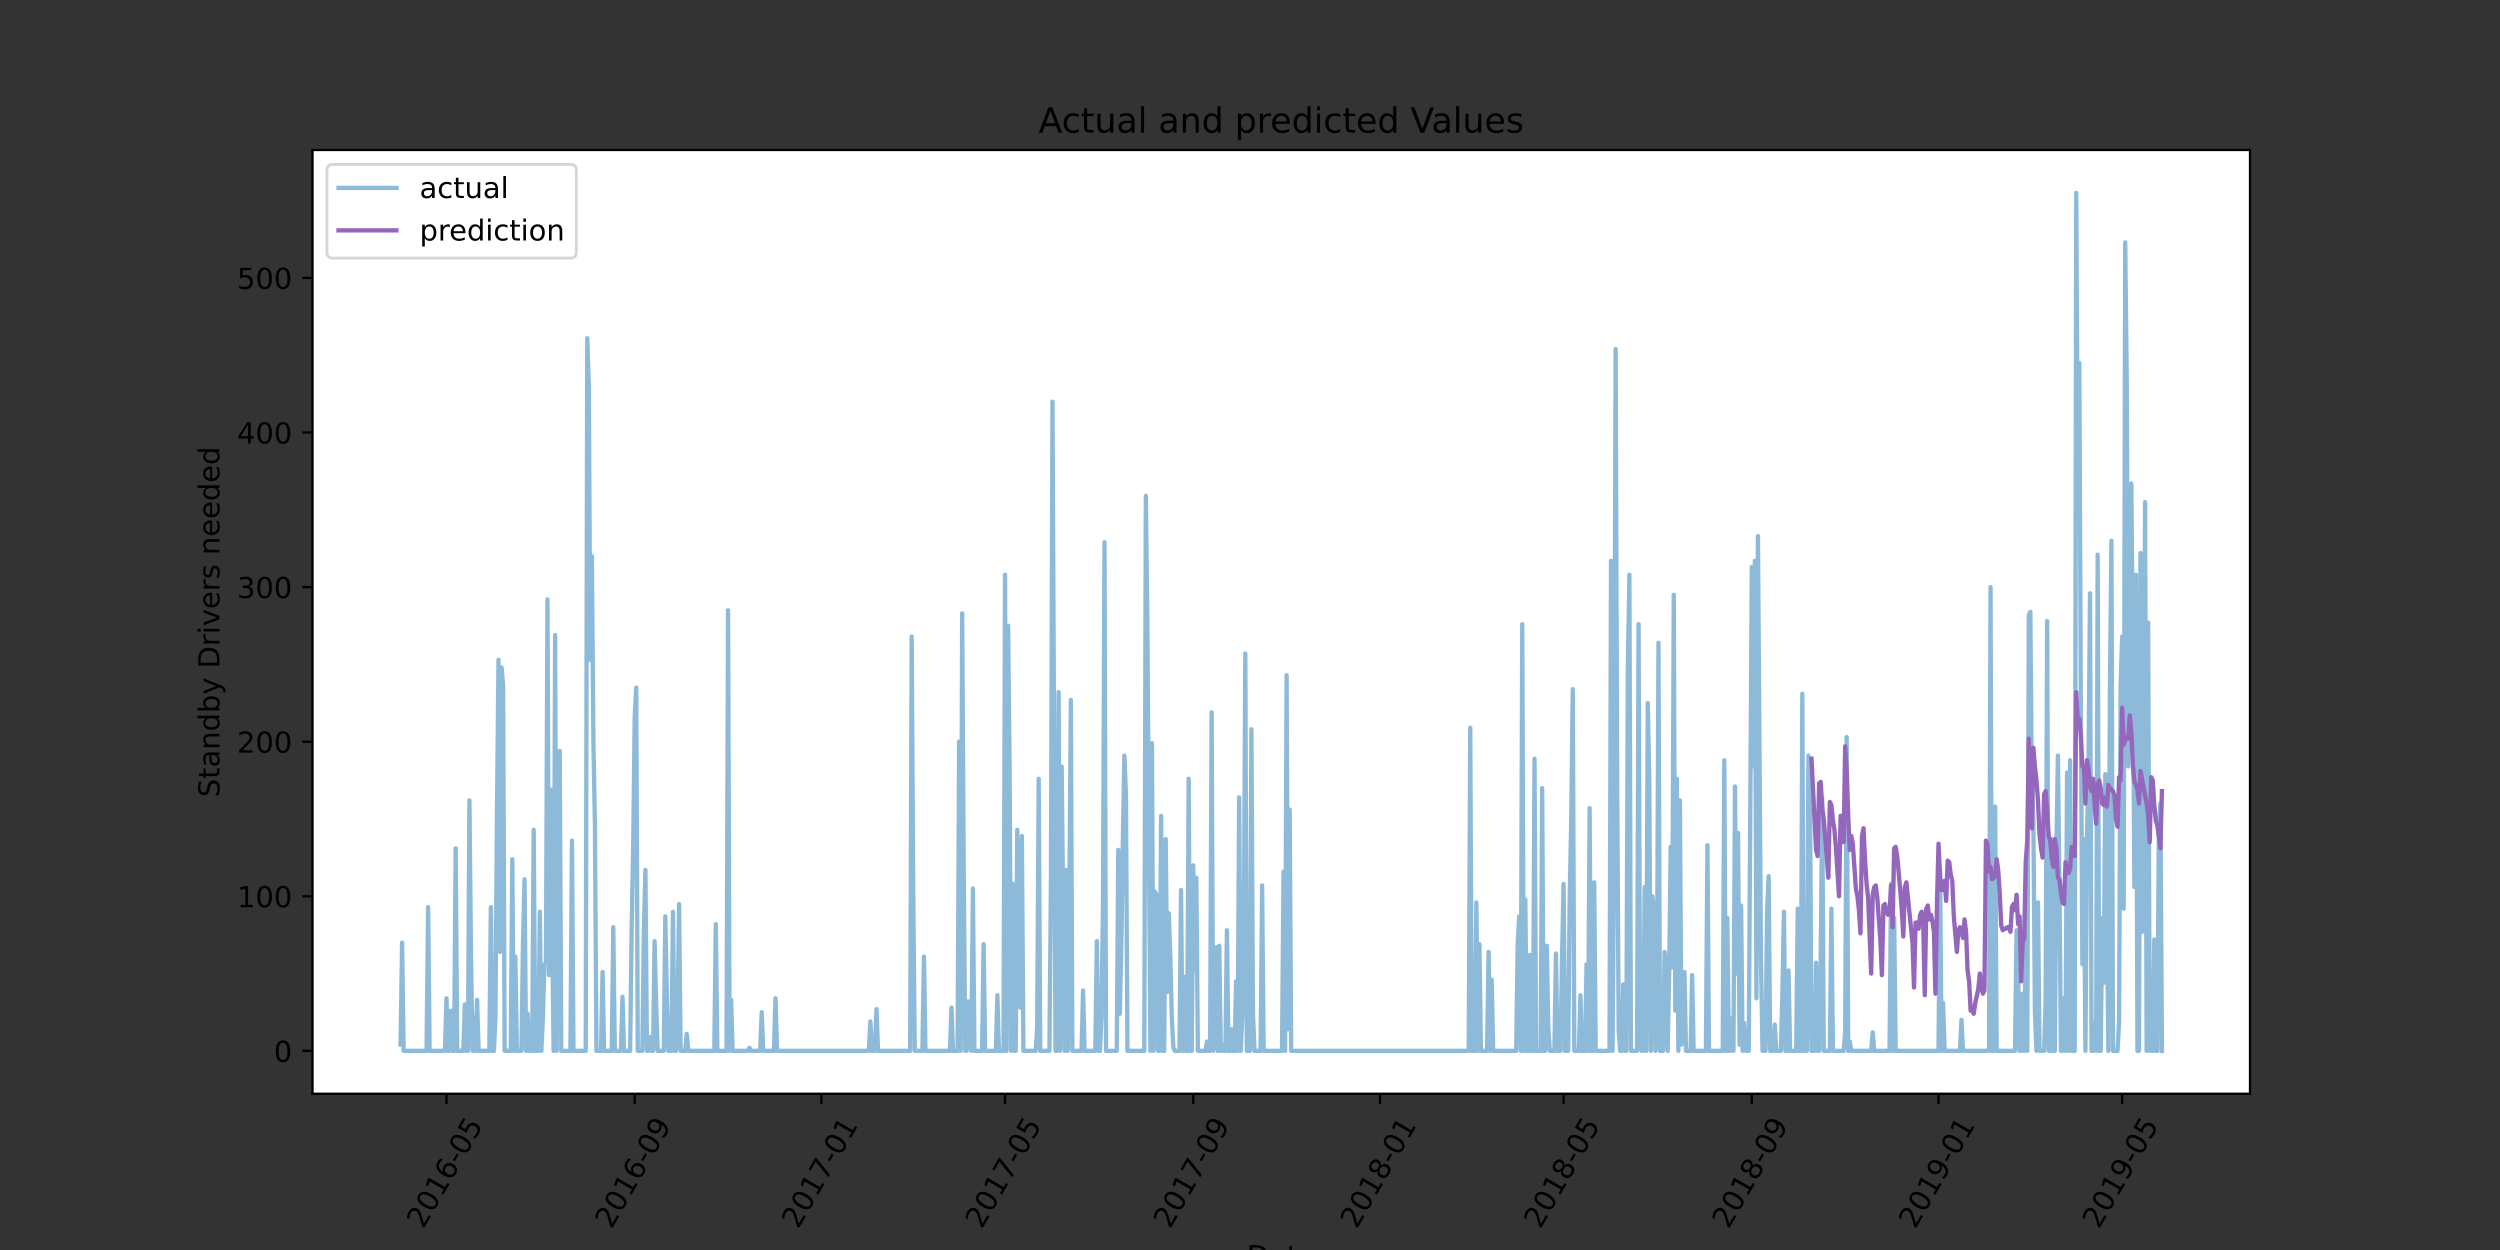 <?xml version="1.0" encoding="utf-8" standalone="no"?>
<!DOCTYPE svg PUBLIC "-//W3C//DTD SVG 1.1//EN"
  "http://www.w3.org/Graphics/SVG/1.1/DTD/svg11.dtd">
<!-- Created with matplotlib (https://matplotlib.org/) -->
<svg height="432pt" version="1.1" viewBox="0 0 864 432" width="864pt" xmlns="http://www.w3.org/2000/svg" xmlns:xlink="http://www.w3.org/1999/xlink">
 <rect x="0" y="0" width="864" height="432" fill="#333333" stroke="none"/>
 <defs>
  <style type="text/css">*{stroke-linecap:butt;stroke-linejoin:round;}</style>
 </defs>
 <g id="figure_1">
  <g id="patch_1">
   <path d="M 0 432 
L 864 432 
L 864 0 
L 0 0 
z
" style="fill:none;"/>
  </g>
  <g id="axes_1">
   <g id="patch_2">
    <path d="M 108 378 
L 777.6 378 
L 777.6 51.84 
L 108 51.84 
z
" style="fill:#ffffff;"/>
   </g>
   <g id="matplotlib.axis_1">
    <g id="xtick_1">
     <g id="line2d_1">
      <defs>
       <path d="M 0 0 
L 0 3.5 
" id="m53be5e00bf" style="stroke:#000000;stroke-width:0.8;"/>
      </defs>
      <g>
       <use style="stroke:#000000;stroke-width:0.8;" x="154.302" xlink:href="#m53be5e00bf" y="378"/>
      </g>
     </g>
     <g id="text_1">
      <!-- 2016-05 -->
      <g transform="translate(146.246 424.984)rotate(-60)scale(0.1 -0.1)">
       <defs>
        <path d="M 19.188 8.297 
L 53.609 8.297 
L 53.609 0 
L 7.328 0 
L 7.328 8.297 
Q 12.938 14.109 22.625 23.891 
Q 32.328 33.688 34.812 36.531 
Q 39.547 41.844 41.422 45.531 
Q 43.312 49.219 43.312 52.781 
Q 43.312 58.594 39.234 62.25 
Q 35.156 65.922 28.609 65.922 
Q 23.969 65.922 18.812 64.312 
Q 13.672 62.703 7.812 59.422 
L 7.812 69.391 
Q 13.766 71.781 18.938 73 
Q 24.125 74.219 28.422 74.219 
Q 39.75 74.219 46.484 68.547 
Q 53.219 62.891 53.219 53.422 
Q 53.219 48.922 51.531 44.891 
Q 49.859 40.875 45.406 35.406 
Q 44.188 33.984 37.641 27.219 
Q 31.109 20.453 19.188 8.297 
z
" id="DejaVuSans-50"/>
        <path d="M 31.781 66.406 
Q 24.172 66.406 20.328 58.906 
Q 16.5 51.422 16.5 36.375 
Q 16.5 21.391 20.328 13.891 
Q 24.172 6.391 31.781 6.391 
Q 39.453 6.391 43.281 13.891 
Q 47.125 21.391 47.125 36.375 
Q 47.125 51.422 43.281 58.906 
Q 39.453 66.406 31.781 66.406 
z
M 31.781 74.219 
Q 44.047 74.219 50.516 64.516 
Q 56.984 54.828 56.984 36.375 
Q 56.984 17.969 50.516 8.266 
Q 44.047 -1.422 31.781 -1.422 
Q 19.531 -1.422 13.062 8.266 
Q 6.594 17.969 6.594 36.375 
Q 6.594 54.828 13.062 64.516 
Q 19.531 74.219 31.781 74.219 
z
" id="DejaVuSans-48"/>
        <path d="M 12.406 8.297 
L 28.516 8.297 
L 28.516 63.922 
L 10.984 60.406 
L 10.984 69.391 
L 28.422 72.906 
L 38.281 72.906 
L 38.281 8.297 
L 54.391 8.297 
L 54.391 0 
L 12.406 0 
z
" id="DejaVuSans-49"/>
        <path d="M 33.016 40.375 
Q 26.375 40.375 22.484 35.828 
Q 18.609 31.297 18.609 23.391 
Q 18.609 15.531 22.484 10.953 
Q 26.375 6.391 33.016 6.391 
Q 39.656 6.391 43.531 10.953 
Q 47.406 15.531 47.406 23.391 
Q 47.406 31.297 43.531 35.828 
Q 39.656 40.375 33.016 40.375 
z
M 52.594 71.297 
L 52.594 62.312 
Q 48.875 64.062 45.094 64.984 
Q 41.312 65.922 37.594 65.922 
Q 27.828 65.922 22.672 59.328 
Q 17.531 52.734 16.797 39.406 
Q 19.672 43.656 24.016 45.922 
Q 28.375 48.188 33.594 48.188 
Q 44.578 48.188 50.953 41.516 
Q 57.328 34.859 57.328 23.391 
Q 57.328 12.156 50.688 5.359 
Q 44.047 -1.422 33.016 -1.422 
Q 20.359 -1.422 13.672 8.266 
Q 6.984 17.969 6.984 36.375 
Q 6.984 53.656 15.188 63.938 
Q 23.391 74.219 37.203 74.219 
Q 40.922 74.219 44.703 73.484 
Q 48.484 72.75 52.594 71.297 
z
" id="DejaVuSans-54"/>
        <path d="M 4.891 31.391 
L 31.203 31.391 
L 31.203 23.391 
L 4.891 23.391 
z
" id="DejaVuSans-45"/>
        <path d="M 10.797 72.906 
L 49.516 72.906 
L 49.516 64.594 
L 19.828 64.594 
L 19.828 46.734 
Q 21.969 47.469 24.109 47.828 
Q 26.266 48.188 28.422 48.188 
Q 40.625 48.188 47.75 41.5 
Q 54.891 34.812 54.891 23.391 
Q 54.891 11.625 47.562 5.094 
Q 40.234 -1.422 26.906 -1.422 
Q 22.312 -1.422 17.547 -0.641 
Q 12.797 0.141 7.719 1.703 
L 7.719 11.625 
Q 12.109 9.234 16.797 8.062 
Q 21.484 6.891 26.703 6.891 
Q 35.156 6.891 40.078 11.328 
Q 45.016 15.766 45.016 23.391 
Q 45.016 31 40.078 35.438 
Q 35.156 39.891 26.703 39.891 
Q 22.75 39.891 18.812 39.016 
Q 14.891 38.141 10.797 36.281 
z
" id="DejaVuSans-53"/>
       </defs>
       <use xlink:href="#DejaVuSans-50"/>
       <use x="63.623" xlink:href="#DejaVuSans-48"/>
       <use x="127.246" xlink:href="#DejaVuSans-49"/>
       <use x="190.869" xlink:href="#DejaVuSans-54"/>
       <use x="254.492" xlink:href="#DejaVuSans-45"/>
       <use x="290.576" xlink:href="#DejaVuSans-48"/>
       <use x="354.199" xlink:href="#DejaVuSans-53"/>
      </g>
     </g>
    </g>
    <g id="xtick_2">
     <g id="line2d_2">
      <g>
       <use style="stroke:#000000;stroke-width:0.8;" x="219.353" xlink:href="#m53be5e00bf" y="378"/>
      </g>
     </g>
     <g id="text_2">
      <!-- 2016-09 -->
      <g transform="translate(211.297 424.984)rotate(-60)scale(0.1 -0.1)">
       <defs>
        <path d="M 10.984 1.516 
L 10.984 10.5 
Q 14.703 8.734 18.5 7.812 
Q 22.312 6.891 25.984 6.891 
Q 35.75 6.891 40.891 13.453 
Q 46.047 20.016 46.781 33.406 
Q 43.953 29.203 39.594 26.953 
Q 35.25 24.703 29.984 24.703 
Q 19.047 24.703 12.672 31.312 
Q 6.297 37.938 6.297 49.422 
Q 6.297 60.641 12.938 67.422 
Q 19.578 74.219 30.609 74.219 
Q 43.266 74.219 49.922 64.516 
Q 56.594 54.828 56.594 36.375 
Q 56.594 19.141 48.406 8.859 
Q 40.234 -1.422 26.422 -1.422 
Q 22.703 -1.422 18.891 -0.688 
Q 15.094 0.047 10.984 1.516 
z
M 30.609 32.422 
Q 37.25 32.422 41.125 36.953 
Q 45.016 41.5 45.016 49.422 
Q 45.016 57.281 41.125 61.844 
Q 37.25 66.406 30.609 66.406 
Q 23.969 66.406 20.094 61.844 
Q 16.219 57.281 16.219 49.422 
Q 16.219 41.5 20.094 36.953 
Q 23.969 32.422 30.609 32.422 
z
" id="DejaVuSans-57"/>
       </defs>
       <use xlink:href="#DejaVuSans-50"/>
       <use x="63.623" xlink:href="#DejaVuSans-48"/>
       <use x="127.246" xlink:href="#DejaVuSans-49"/>
       <use x="190.869" xlink:href="#DejaVuSans-54"/>
       <use x="254.492" xlink:href="#DejaVuSans-45"/>
       <use x="290.576" xlink:href="#DejaVuSans-48"/>
       <use x="354.199" xlink:href="#DejaVuSans-57"/>
      </g>
     </g>
    </g>
    <g id="xtick_3">
     <g id="line2d_3">
      <g>
       <use style="stroke:#000000;stroke-width:0.8;" x="283.875" xlink:href="#m53be5e00bf" y="378"/>
      </g>
     </g>
     <g id="text_3">
      <!-- 2017-01 -->
      <g transform="translate(275.819 424.984)rotate(-60)scale(0.1 -0.1)">
       <defs>
        <path d="M 8.203 72.906 
L 55.078 72.906 
L 55.078 68.703 
L 28.609 0 
L 18.312 0 
L 43.219 64.594 
L 8.203 64.594 
z
" id="DejaVuSans-55"/>
       </defs>
       <use xlink:href="#DejaVuSans-50"/>
       <use x="63.623" xlink:href="#DejaVuSans-48"/>
       <use x="127.246" xlink:href="#DejaVuSans-49"/>
       <use x="190.869" xlink:href="#DejaVuSans-55"/>
       <use x="254.492" xlink:href="#DejaVuSans-45"/>
       <use x="290.576" xlink:href="#DejaVuSans-48"/>
       <use x="354.199" xlink:href="#DejaVuSans-49"/>
      </g>
     </g>
    </g>
    <g id="xtick_4">
     <g id="line2d_4">
      <g>
       <use style="stroke:#000000;stroke-width:0.8;" x="347.339" xlink:href="#m53be5e00bf" y="378"/>
      </g>
     </g>
     <g id="text_4">
      <!-- 2017-05 -->
      <g transform="translate(339.283 424.984)rotate(-60)scale(0.1 -0.1)">
       <use xlink:href="#DejaVuSans-50"/>
       <use x="63.623" xlink:href="#DejaVuSans-48"/>
       <use x="127.246" xlink:href="#DejaVuSans-49"/>
       <use x="190.869" xlink:href="#DejaVuSans-55"/>
       <use x="254.492" xlink:href="#DejaVuSans-45"/>
       <use x="290.576" xlink:href="#DejaVuSans-48"/>
       <use x="354.199" xlink:href="#DejaVuSans-53"/>
      </g>
     </g>
    </g>
    <g id="xtick_5">
     <g id="line2d_5">
      <g>
       <use style="stroke:#000000;stroke-width:0.8;" x="412.39" xlink:href="#m53be5e00bf" y="378"/>
      </g>
     </g>
     <g id="text_5">
      <!-- 2017-09 -->
      <g transform="translate(404.334 424.984)rotate(-60)scale(0.1 -0.1)">
       <use xlink:href="#DejaVuSans-50"/>
       <use x="63.623" xlink:href="#DejaVuSans-48"/>
       <use x="127.246" xlink:href="#DejaVuSans-49"/>
       <use x="190.869" xlink:href="#DejaVuSans-55"/>
       <use x="254.492" xlink:href="#DejaVuSans-45"/>
       <use x="290.576" xlink:href="#DejaVuSans-48"/>
       <use x="354.199" xlink:href="#DejaVuSans-57"/>
      </g>
     </g>
    </g>
    <g id="xtick_6">
     <g id="line2d_6">
      <g>
       <use style="stroke:#000000;stroke-width:0.8;" x="476.912" xlink:href="#m53be5e00bf" y="378"/>
      </g>
     </g>
     <g id="text_6">
      <!-- 2018-01 -->
      <g transform="translate(468.856 424.984)rotate(-60)scale(0.1 -0.1)">
       <defs>
        <path d="M 31.781 34.625 
Q 24.75 34.625 20.719 30.859 
Q 16.703 27.094 16.703 20.516 
Q 16.703 13.922 20.719 10.156 
Q 24.75 6.391 31.781 6.391 
Q 38.812 6.391 42.859 10.172 
Q 46.922 13.969 46.922 20.516 
Q 46.922 27.094 42.891 30.859 
Q 38.875 34.625 31.781 34.625 
z
M 21.922 38.812 
Q 15.578 40.375 12.031 44.719 
Q 8.5 49.078 8.5 55.328 
Q 8.5 64.062 14.719 69.141 
Q 20.953 74.219 31.781 74.219 
Q 42.672 74.219 48.875 69.141 
Q 55.078 64.062 55.078 55.328 
Q 55.078 49.078 51.531 44.719 
Q 48 40.375 41.703 38.812 
Q 48.828 37.156 52.797 32.312 
Q 56.781 27.484 56.781 20.516 
Q 56.781 9.906 50.312 4.234 
Q 43.844 -1.422 31.781 -1.422 
Q 19.734 -1.422 13.25 4.234 
Q 6.781 9.906 6.781 20.516 
Q 6.781 27.484 10.781 32.312 
Q 14.797 37.156 21.922 38.812 
z
M 18.312 54.391 
Q 18.312 48.734 21.844 45.562 
Q 25.391 42.391 31.781 42.391 
Q 38.141 42.391 41.719 45.562 
Q 45.312 48.734 45.312 54.391 
Q 45.312 60.062 41.719 63.234 
Q 38.141 66.406 31.781 66.406 
Q 25.391 66.406 21.844 63.234 
Q 18.312 60.062 18.312 54.391 
z
" id="DejaVuSans-56"/>
       </defs>
       <use xlink:href="#DejaVuSans-50"/>
       <use x="63.623" xlink:href="#DejaVuSans-48"/>
       <use x="127.246" xlink:href="#DejaVuSans-49"/>
       <use x="190.869" xlink:href="#DejaVuSans-56"/>
       <use x="254.492" xlink:href="#DejaVuSans-45"/>
       <use x="290.576" xlink:href="#DejaVuSans-48"/>
       <use x="354.199" xlink:href="#DejaVuSans-49"/>
      </g>
     </g>
    </g>
    <g id="xtick_7">
     <g id="line2d_7">
      <g>
       <use style="stroke:#000000;stroke-width:0.8;" x="540.376" xlink:href="#m53be5e00bf" y="378"/>
      </g>
     </g>
     <g id="text_7">
      <!-- 2018-05 -->
      <g transform="translate(532.32 424.984)rotate(-60)scale(0.1 -0.1)">
       <use xlink:href="#DejaVuSans-50"/>
       <use x="63.623" xlink:href="#DejaVuSans-48"/>
       <use x="127.246" xlink:href="#DejaVuSans-49"/>
       <use x="190.869" xlink:href="#DejaVuSans-56"/>
       <use x="254.492" xlink:href="#DejaVuSans-45"/>
       <use x="290.576" xlink:href="#DejaVuSans-48"/>
       <use x="354.199" xlink:href="#DejaVuSans-53"/>
      </g>
     </g>
    </g>
    <g id="xtick_8">
     <g id="line2d_8">
      <g>
       <use style="stroke:#000000;stroke-width:0.8;" x="605.427" xlink:href="#m53be5e00bf" y="378"/>
      </g>
     </g>
     <g id="text_8">
      <!-- 2018-09 -->
      <g transform="translate(597.371 424.984)rotate(-60)scale(0.1 -0.1)">
       <use xlink:href="#DejaVuSans-50"/>
       <use x="63.623" xlink:href="#DejaVuSans-48"/>
       <use x="127.246" xlink:href="#DejaVuSans-49"/>
       <use x="190.869" xlink:href="#DejaVuSans-56"/>
       <use x="254.492" xlink:href="#DejaVuSans-45"/>
       <use x="290.576" xlink:href="#DejaVuSans-48"/>
       <use x="354.199" xlink:href="#DejaVuSans-57"/>
      </g>
     </g>
    </g>
    <g id="xtick_9">
     <g id="line2d_9">
      <g>
       <use style="stroke:#000000;stroke-width:0.8;" x="669.949" xlink:href="#m53be5e00bf" y="378"/>
      </g>
     </g>
     <g id="text_9">
      <!-- 2019-01 -->
      <g transform="translate(661.893 424.984)rotate(-60)scale(0.1 -0.1)">
       <use xlink:href="#DejaVuSans-50"/>
       <use x="63.623" xlink:href="#DejaVuSans-48"/>
       <use x="127.246" xlink:href="#DejaVuSans-49"/>
       <use x="190.869" xlink:href="#DejaVuSans-57"/>
       <use x="254.492" xlink:href="#DejaVuSans-45"/>
       <use x="290.576" xlink:href="#DejaVuSans-48"/>
       <use x="354.199" xlink:href="#DejaVuSans-49"/>
      </g>
     </g>
    </g>
    <g id="xtick_10">
     <g id="line2d_10">
      <g>
       <use style="stroke:#000000;stroke-width:0.8;" x="733.413" xlink:href="#m53be5e00bf" y="378"/>
      </g>
     </g>
     <g id="text_10">
      <!-- 2019-05 -->
      <g transform="translate(725.357 424.984)rotate(-60)scale(0.1 -0.1)">
       <use xlink:href="#DejaVuSans-50"/>
       <use x="63.623" xlink:href="#DejaVuSans-48"/>
       <use x="127.246" xlink:href="#DejaVuSans-49"/>
       <use x="190.869" xlink:href="#DejaVuSans-57"/>
       <use x="254.492" xlink:href="#DejaVuSans-45"/>
       <use x="290.576" xlink:href="#DejaVuSans-48"/>
       <use x="354.199" xlink:href="#DejaVuSans-53"/>
      </g>
     </g>
    </g>
    <g id="text_11">
     <!-- Date -->
     <g transform="translate(430.849 437.622)scale(0.1 -0.1)">
      <defs>
       <path d="M 19.672 64.797 
L 19.672 8.109 
L 31.594 8.109 
Q 46.688 8.109 53.688 14.938 
Q 60.688 21.781 60.688 36.531 
Q 60.688 51.172 53.688 57.984 
Q 46.688 64.797 31.594 64.797 
z
M 9.812 72.906 
L 30.078 72.906 
Q 51.266 72.906 61.172 64.094 
Q 71.094 55.281 71.094 36.531 
Q 71.094 17.672 61.125 8.828 
Q 51.172 0 30.078 0 
L 9.812 0 
z
" id="DejaVuSans-68"/>
       <path d="M 34.281 27.484 
Q 23.391 27.484 19.188 25 
Q 14.984 22.516 14.984 16.5 
Q 14.984 11.719 18.141 8.906 
Q 21.297 6.109 26.703 6.109 
Q 34.188 6.109 38.703 11.406 
Q 43.219 16.703 43.219 25.484 
L 43.219 27.484 
z
M 52.203 31.203 
L 52.203 0 
L 43.219 0 
L 43.219 8.297 
Q 40.141 3.328 35.547 0.953 
Q 30.953 -1.422 24.312 -1.422 
Q 15.922 -1.422 10.953 3.297 
Q 6 8.016 6 15.922 
Q 6 25.141 12.172 29.828 
Q 18.359 34.516 30.609 34.516 
L 43.219 34.516 
L 43.219 35.406 
Q 43.219 41.609 39.141 45 
Q 35.062 48.391 27.688 48.391 
Q 23 48.391 18.547 47.266 
Q 14.109 46.141 10.016 43.891 
L 10.016 52.203 
Q 14.938 54.109 19.578 55.047 
Q 24.219 56 28.609 56 
Q 40.484 56 46.344 49.844 
Q 52.203 43.703 52.203 31.203 
z
" id="DejaVuSans-97"/>
       <path d="M 18.312 70.219 
L 18.312 54.688 
L 36.812 54.688 
L 36.812 47.703 
L 18.312 47.703 
L 18.312 18.016 
Q 18.312 11.328 20.141 9.422 
Q 21.969 7.516 27.594 7.516 
L 36.812 7.516 
L 36.812 0 
L 27.594 0 
Q 17.188 0 13.234 3.875 
Q 9.281 7.766 9.281 18.016 
L 9.281 47.703 
L 2.688 47.703 
L 2.688 54.688 
L 9.281 54.688 
L 9.281 70.219 
z
" id="DejaVuSans-116"/>
       <path d="M 56.203 29.594 
L 56.203 25.203 
L 14.891 25.203 
Q 15.484 15.922 20.484 11.062 
Q 25.484 6.203 34.422 6.203 
Q 39.594 6.203 44.453 7.469 
Q 49.312 8.734 54.109 11.281 
L 54.109 2.781 
Q 49.266 0.734 44.188 -0.344 
Q 39.109 -1.422 33.891 -1.422 
Q 20.797 -1.422 13.156 6.188 
Q 5.516 13.812 5.516 26.812 
Q 5.516 40.234 12.766 48.109 
Q 20.016 56 32.328 56 
Q 43.359 56 49.781 48.891 
Q 56.203 41.797 56.203 29.594 
z
M 47.219 32.234 
Q 47.125 39.594 43.094 43.984 
Q 39.062 48.391 32.422 48.391 
Q 24.906 48.391 20.391 44.141 
Q 15.875 39.891 15.188 32.172 
z
" id="DejaVuSans-101"/>
      </defs>
      <use xlink:href="#DejaVuSans-68"/>
      <use x="77.002" xlink:href="#DejaVuSans-97"/>
      <use x="138.281" xlink:href="#DejaVuSans-116"/>
      <use x="177.49" xlink:href="#DejaVuSans-101"/>
     </g>
    </g>
   </g>
   <g id="matplotlib.axis_2">
    <g id="ytick_1">
     <g id="line2d_11">
      <defs>
       <path d="M 0 0 
L -3.5 0 
" id="m2c522f3184" style="stroke:#000000;stroke-width:0.8;"/>
      </defs>
      <g>
       <use style="stroke:#000000;stroke-width:0.8;" x="108" xlink:href="#m2c522f3184" y="363.175"/>
      </g>
     </g>
     <g id="text_12">
      <!-- 0 -->
      <g transform="translate(94.638 366.974)scale(0.1 -0.1)">
       <use xlink:href="#DejaVuSans-48"/>
      </g>
     </g>
    </g>
    <g id="ytick_2">
     <g id="line2d_12">
      <g>
       <use style="stroke:#000000;stroke-width:0.8;" x="108" xlink:href="#m2c522f3184" y="309.749"/>
      </g>
     </g>
     <g id="text_13">
      <!-- 100 -->
      <g transform="translate(81.912 313.549)scale(0.1 -0.1)">
       <use xlink:href="#DejaVuSans-49"/>
       <use x="63.623" xlink:href="#DejaVuSans-48"/>
       <use x="127.246" xlink:href="#DejaVuSans-48"/>
      </g>
     </g>
    </g>
    <g id="ytick_3">
     <g id="line2d_13">
      <g>
       <use style="stroke:#000000;stroke-width:0.8;" x="108" xlink:href="#m2c522f3184" y="256.324"/>
      </g>
     </g>
     <g id="text_14">
      <!-- 200 -->
      <g transform="translate(81.912 260.124)scale(0.1 -0.1)">
       <use xlink:href="#DejaVuSans-50"/>
       <use x="63.623" xlink:href="#DejaVuSans-48"/>
       <use x="127.246" xlink:href="#DejaVuSans-48"/>
      </g>
     </g>
    </g>
    <g id="ytick_4">
     <g id="line2d_14">
      <g>
       <use style="stroke:#000000;stroke-width:0.8;" x="108" xlink:href="#m2c522f3184" y="202.899"/>
      </g>
     </g>
     <g id="text_15">
      <!-- 300 -->
      <g transform="translate(81.912 206.699)scale(0.1 -0.1)">
       <defs>
        <path d="M 40.578 39.312 
Q 47.656 37.797 51.625 33 
Q 55.609 28.219 55.609 21.188 
Q 55.609 10.406 48.188 4.484 
Q 40.766 -1.422 27.094 -1.422 
Q 22.516 -1.422 17.656 -0.516 
Q 12.797 0.391 7.625 2.203 
L 7.625 11.719 
Q 11.719 9.328 16.594 8.109 
Q 21.484 6.891 26.812 6.891 
Q 36.078 6.891 40.938 10.547 
Q 45.797 14.203 45.797 21.188 
Q 45.797 27.641 41.281 31.266 
Q 36.766 34.906 28.719 34.906 
L 20.219 34.906 
L 20.219 43.016 
L 29.109 43.016 
Q 36.375 43.016 40.234 45.922 
Q 44.094 48.828 44.094 54.297 
Q 44.094 59.906 40.109 62.906 
Q 36.141 65.922 28.719 65.922 
Q 24.656 65.922 20.016 65.031 
Q 15.375 64.156 9.812 62.312 
L 9.812 71.094 
Q 15.438 72.656 20.344 73.438 
Q 25.25 74.219 29.594 74.219 
Q 40.828 74.219 47.359 69.109 
Q 53.906 64.016 53.906 55.328 
Q 53.906 49.266 50.438 45.094 
Q 46.969 40.922 40.578 39.312 
z
" id="DejaVuSans-51"/>
       </defs>
       <use xlink:href="#DejaVuSans-51"/>
       <use x="63.623" xlink:href="#DejaVuSans-48"/>
       <use x="127.246" xlink:href="#DejaVuSans-48"/>
      </g>
     </g>
    </g>
    <g id="ytick_5">
     <g id="line2d_15">
      <g>
       <use style="stroke:#000000;stroke-width:0.8;" x="108" xlink:href="#m2c522f3184" y="149.474"/>
      </g>
     </g>
     <g id="text_16">
      <!-- 400 -->
      <g transform="translate(81.912 153.274)scale(0.1 -0.1)">
       <defs>
        <path d="M 37.797 64.312 
L 12.891 25.391 
L 37.797 25.391 
z
M 35.203 72.906 
L 47.609 72.906 
L 47.609 25.391 
L 58.016 25.391 
L 58.016 17.188 
L 47.609 17.188 
L 47.609 0 
L 37.797 0 
L 37.797 17.188 
L 4.891 17.188 
L 4.891 26.703 
z
" id="DejaVuSans-52"/>
       </defs>
       <use xlink:href="#DejaVuSans-52"/>
       <use x="63.623" xlink:href="#DejaVuSans-48"/>
       <use x="127.246" xlink:href="#DejaVuSans-48"/>
      </g>
     </g>
    </g>
    <g id="ytick_6">
     <g id="line2d_16">
      <g>
       <use style="stroke:#000000;stroke-width:0.8;" x="108" xlink:href="#m2c522f3184" y="96.049"/>
      </g>
     </g>
     <g id="text_17">
      <!-- 500 -->
      <g transform="translate(81.912 99.848)scale(0.1 -0.1)">
       <use xlink:href="#DejaVuSans-53"/>
       <use x="63.623" xlink:href="#DejaVuSans-48"/>
       <use x="127.246" xlink:href="#DejaVuSans-48"/>
      </g>
     </g>
    </g>
    <g id="text_18">
     <!-- Standby Drivers needed -->
     <g transform="translate(75.833 275.511)rotate(-90)scale(0.1 -0.1)">
      <defs>
       <path d="M 53.516 70.516 
L 53.516 60.891 
Q 47.906 63.578 42.922 64.891 
Q 37.938 66.219 33.297 66.219 
Q 25.25 66.219 20.875 63.094 
Q 16.5 59.969 16.5 54.203 
Q 16.5 49.359 19.406 46.891 
Q 22.312 44.438 30.422 42.922 
L 36.375 41.703 
Q 47.406 39.594 52.656 34.297 
Q 57.906 29 57.906 20.125 
Q 57.906 9.516 50.797 4.047 
Q 43.703 -1.422 29.984 -1.422 
Q 24.812 -1.422 18.969 -0.25 
Q 13.141 0.922 6.891 3.219 
L 6.891 13.375 
Q 12.891 10.016 18.656 8.297 
Q 24.422 6.594 29.984 6.594 
Q 38.422 6.594 43.016 9.906 
Q 47.609 13.234 47.609 19.391 
Q 47.609 24.75 44.312 27.781 
Q 41.016 30.812 33.5 32.328 
L 27.484 33.5 
Q 16.453 35.688 11.516 40.375 
Q 6.594 45.062 6.594 53.422 
Q 6.594 63.094 13.406 68.656 
Q 20.219 74.219 32.172 74.219 
Q 37.312 74.219 42.625 73.281 
Q 47.953 72.359 53.516 70.516 
z
" id="DejaVuSans-83"/>
       <path d="M 54.891 33.016 
L 54.891 0 
L 45.906 0 
L 45.906 32.719 
Q 45.906 40.484 42.875 44.328 
Q 39.844 48.188 33.797 48.188 
Q 26.516 48.188 22.312 43.547 
Q 18.109 38.922 18.109 30.906 
L 18.109 0 
L 9.078 0 
L 9.078 54.688 
L 18.109 54.688 
L 18.109 46.188 
Q 21.344 51.125 25.703 53.562 
Q 30.078 56 35.797 56 
Q 45.219 56 50.047 50.172 
Q 54.891 44.344 54.891 33.016 
z
" id="DejaVuSans-110"/>
       <path d="M 45.406 46.391 
L 45.406 75.984 
L 54.391 75.984 
L 54.391 0 
L 45.406 0 
L 45.406 8.203 
Q 42.578 3.328 38.25 0.953 
Q 33.938 -1.422 27.875 -1.422 
Q 17.969 -1.422 11.734 6.484 
Q 5.516 14.406 5.516 27.297 
Q 5.516 40.188 11.734 48.094 
Q 17.969 56 27.875 56 
Q 33.938 56 38.25 53.625 
Q 42.578 51.266 45.406 46.391 
z
M 14.797 27.297 
Q 14.797 17.391 18.875 11.75 
Q 22.953 6.109 30.078 6.109 
Q 37.203 6.109 41.297 11.75 
Q 45.406 17.391 45.406 27.297 
Q 45.406 37.203 41.297 42.844 
Q 37.203 48.484 30.078 48.484 
Q 22.953 48.484 18.875 42.844 
Q 14.797 37.203 14.797 27.297 
z
" id="DejaVuSans-100"/>
       <path d="M 48.688 27.297 
Q 48.688 37.203 44.609 42.844 
Q 40.531 48.484 33.406 48.484 
Q 26.266 48.484 22.188 42.844 
Q 18.109 37.203 18.109 27.297 
Q 18.109 17.391 22.188 11.75 
Q 26.266 6.109 33.406 6.109 
Q 40.531 6.109 44.609 11.75 
Q 48.688 17.391 48.688 27.297 
z
M 18.109 46.391 
Q 20.953 51.266 25.266 53.625 
Q 29.594 56 35.594 56 
Q 45.562 56 51.781 48.094 
Q 58.016 40.188 58.016 27.297 
Q 58.016 14.406 51.781 6.484 
Q 45.562 -1.422 35.594 -1.422 
Q 29.594 -1.422 25.266 0.953 
Q 20.953 3.328 18.109 8.203 
L 18.109 0 
L 9.078 0 
L 9.078 75.984 
L 18.109 75.984 
z
" id="DejaVuSans-98"/>
       <path d="M 32.172 -5.078 
Q 28.375 -14.844 24.75 -17.812 
Q 21.141 -20.797 15.094 -20.797 
L 7.906 -20.797 
L 7.906 -13.281 
L 13.188 -13.281 
Q 16.891 -13.281 18.938 -11.516 
Q 21 -9.766 23.484 -3.219 
L 25.094 0.875 
L 2.984 54.688 
L 12.5 54.688 
L 29.594 11.922 
L 46.688 54.688 
L 56.203 54.688 
z
" id="DejaVuSans-121"/>
       <path id="DejaVuSans-32"/>
       <path d="M 41.109 46.297 
Q 39.594 47.172 37.812 47.578 
Q 36.031 48 33.891 48 
Q 26.266 48 22.188 43.047 
Q 18.109 38.094 18.109 28.812 
L 18.109 0 
L 9.078 0 
L 9.078 54.688 
L 18.109 54.688 
L 18.109 46.188 
Q 20.953 51.172 25.484 53.578 
Q 30.031 56 36.531 56 
Q 37.453 56 38.578 55.875 
Q 39.703 55.766 41.062 55.516 
z
" id="DejaVuSans-114"/>
       <path d="M 9.422 54.688 
L 18.406 54.688 
L 18.406 0 
L 9.422 0 
z
M 9.422 75.984 
L 18.406 75.984 
L 18.406 64.594 
L 9.422 64.594 
z
" id="DejaVuSans-105"/>
       <path d="M 2.984 54.688 
L 12.5 54.688 
L 29.594 8.797 
L 46.688 54.688 
L 56.203 54.688 
L 35.688 0 
L 23.484 0 
z
" id="DejaVuSans-118"/>
       <path d="M 44.281 53.078 
L 44.281 44.578 
Q 40.484 46.531 36.375 47.5 
Q 32.281 48.484 27.875 48.484 
Q 21.188 48.484 17.844 46.438 
Q 14.5 44.391 14.5 40.281 
Q 14.5 37.156 16.891 35.375 
Q 19.281 33.594 26.516 31.984 
L 29.594 31.297 
Q 39.156 29.25 43.188 25.516 
Q 47.219 21.781 47.219 15.094 
Q 47.219 7.469 41.188 3.016 
Q 35.156 -1.422 24.609 -1.422 
Q 20.219 -1.422 15.453 -0.562 
Q 10.688 0.297 5.422 2 
L 5.422 11.281 
Q 10.406 8.688 15.234 7.391 
Q 20.062 6.109 24.812 6.109 
Q 31.156 6.109 34.562 8.281 
Q 37.984 10.453 37.984 14.406 
Q 37.984 18.062 35.516 20.016 
Q 33.062 21.969 24.703 23.781 
L 21.578 24.516 
Q 13.234 26.266 9.516 29.906 
Q 5.812 33.547 5.812 39.891 
Q 5.812 47.609 11.281 51.797 
Q 16.75 56 26.812 56 
Q 31.781 56 36.172 55.266 
Q 40.578 54.547 44.281 53.078 
z
" id="DejaVuSans-115"/>
      </defs>
      <use xlink:href="#DejaVuSans-83"/>
      <use x="63.477" xlink:href="#DejaVuSans-116"/>
      <use x="102.686" xlink:href="#DejaVuSans-97"/>
      <use x="163.965" xlink:href="#DejaVuSans-110"/>
      <use x="227.344" xlink:href="#DejaVuSans-100"/>
      <use x="290.82" xlink:href="#DejaVuSans-98"/>
      <use x="354.297" xlink:href="#DejaVuSans-121"/>
      <use x="413.477" xlink:href="#DejaVuSans-32"/>
      <use x="445.264" xlink:href="#DejaVuSans-68"/>
      <use x="522.266" xlink:href="#DejaVuSans-114"/>
      <use x="563.379" xlink:href="#DejaVuSans-105"/>
      <use x="591.162" xlink:href="#DejaVuSans-118"/>
      <use x="650.342" xlink:href="#DejaVuSans-101"/>
      <use x="711.865" xlink:href="#DejaVuSans-114"/>
      <use x="752.979" xlink:href="#DejaVuSans-115"/>
      <use x="805.078" xlink:href="#DejaVuSans-32"/>
      <use x="836.865" xlink:href="#DejaVuSans-110"/>
      <use x="900.244" xlink:href="#DejaVuSans-101"/>
      <use x="961.768" xlink:href="#DejaVuSans-101"/>
      <use x="1023.291" xlink:href="#DejaVuSans-100"/>
      <use x="1086.768" xlink:href="#DejaVuSans-101"/>
      <use x="1148.291" xlink:href="#DejaVuSans-100"/>
     </g>
    </g>
   </g>
   <g id="line2d_17">
    <path clip-path="url(#p8d6224e43c)" d="M 138.436 361.038 
L 138.965 325.777 
L 139.494 363.175 
L 147.427 363.175 
L 147.956 313.489 
L 148.485 363.175 
L 153.774 363.175 
L 154.302 345.01 
L 154.831 363.175 
L 155.36 363.175 
L 155.889 349.284 
L 156.418 363.175 
L 156.947 363.175 
L 157.476 293.188 
L 158.004 363.175 
L 160.12 363.175 
L 160.649 347.147 
L 161.178 363.175 
L 161.707 363.175 
L 162.235 276.626 
L 162.764 329.517 
L 163.293 363.175 
L 163.822 351.421 
L 164.351 363.175 
L 164.88 345.544 
L 165.409 363.175 
L 169.111 363.175 
L 169.64 313.489 
L 170.168 363.175 
L 170.697 363.175 
L 171.226 350.887 
L 171.755 280.9 
L 172.284 228.009 
L 172.813 328.983 
L 173.342 230.68 
L 173.871 237.091 
L 174.399 363.175 
L 176.515 363.175 
L 177.044 296.927 
L 177.573 363.175 
L 178.101 330.585 
L 178.63 363.175 
L 180.217 363.175 
L 180.746 325.777 
L 181.275 303.873 
L 181.804 363.175 
L 182.332 350.353 
L 182.861 363.175 
L 183.919 363.175 
L 184.448 286.777 
L 184.977 363.175 
L 186.035 363.175 
L 186.563 315.092 
L 187.092 363.175 
L 187.621 351.421 
L 188.15 333.257 
L 188.679 332.722 
L 189.208 207.173 
L 189.737 336.996 
L 190.265 272.886 
L 191.323 363.175 
L 191.852 219.461 
L 192.381 363.175 
L 192.91 282.503 
L 193.439 259.53 
L 193.968 363.175 
L 197.141 363.175 
L 197.67 290.516 
L 198.198 363.175 
L 202.429 363.175 
L 202.958 116.885 
L 203.487 133.447 
L 204.016 228.009 
L 204.545 192.214 
L 205.074 255.79 
L 205.603 285.174 
L 206.131 363.175 
L 207.718 363.175 
L 208.247 335.928 
L 208.776 363.175 
L 211.42 363.175 
L 211.949 320.434 
L 212.478 363.175 
L 214.593 363.175 
L 215.122 344.476 
L 215.651 363.175 
L 217.767 363.175 
L 218.295 321.503 
L 218.824 292.653 
L 219.353 247.776 
L 219.882 237.626 
L 220.411 363.175 
L 221.998 363.175 
L 222.526 321.503 
L 223.055 300.667 
L 223.584 363.175 
L 224.113 363.175 
L 224.642 358.366 
L 225.171 363.175 
L 225.7 363.175 
L 226.228 325.243 
L 226.757 346.613 
L 227.286 363.175 
L 229.402 363.175 
L 229.931 316.695 
L 230.459 344.476 
L 230.988 363.175 
L 232.046 363.175 
L 232.575 315.092 
L 233.104 363.175 
L 233.633 363.175 
L 234.162 350.353 
L 234.69 312.421 
L 235.219 363.175 
L 236.806 363.175 
L 237.335 357.298 
L 237.864 363.175 
L 246.854 363.175 
L 247.383 319.366 
L 247.912 363.175 
L 251.085 363.175 
L 251.614 210.913 
L 252.143 363.175 
L 252.672 345.544 
L 253.201 363.175 
L 258.489 363.175 
L 259.018 362.106 
L 259.547 363.175 
L 262.72 363.175 
L 263.249 349.818 
L 263.778 363.175 
L 267.48 363.175 
L 268.009 345.01 
L 268.538 363.175 
L 300.27 363.175 
L 300.799 353.024 
L 301.328 363.175 
L 302.385 363.175 
L 302.914 348.75 
L 303.443 363.175 
L 314.549 363.175 
L 315.078 219.995 
L 315.607 307.612 
L 316.136 363.175 
L 318.78 363.175 
L 319.309 330.585 
L 319.838 363.175 
L 328.3 363.175 
L 328.829 348.216 
L 329.358 363.175 
L 330.944 363.175 
L 331.473 256.324 
L 332.002 363.175 
L 332.531 211.982 
L 333.06 300.667 
L 333.589 363.175 
L 334.118 363.175 
L 334.646 346.079 
L 335.175 356.229 
L 335.704 363.175 
L 336.233 307.078 
L 336.762 363.175 
L 339.406 363.175 
L 339.935 326.311 
L 340.464 363.175 
L 344.166 363.175 
L 344.695 343.942 
L 345.224 363.175 
L 346.81 363.175 
L 347.339 198.625 
L 347.868 363.175 
L 348.397 216.256 
L 348.926 266.475 
L 349.455 363.175 
L 349.984 305.475 
L 350.513 363.175 
L 351.041 363.175 
L 351.57 286.777 
L 352.099 326.311 
L 352.628 348.216 
L 353.157 288.914 
L 353.686 363.175 
L 357.917 363.175 
L 358.446 355.161 
L 358.974 269.146 
L 359.503 363.175 
L 362.676 363.175 
L 363.205 303.873 
L 363.734 138.789 
L 364.792 363.175 
L 365.321 363.175 
L 365.85 239.228 
L 366.379 363.175 
L 366.907 264.872 
L 367.965 363.175 
L 368.494 300.667 
L 369.023 363.175 
L 369.552 314.558 
L 370.081 241.9 
L 370.609 363.175 
L 373.783 363.175 
L 374.312 342.339 
L 374.84 363.175 
L 378.543 363.175 
L 379.071 325.243 
L 379.6 363.175 
L 380.129 363.175 
L 380.658 351.955 
L 381.187 312.955 
L 381.716 187.406 
L 382.245 363.175 
L 385.947 363.175 
L 386.476 293.722 
L 387.004 350.353 
L 387.533 326.846 
L 388.062 289.982 
L 388.591 261.133 
L 389.12 274.489 
L 389.649 363.175 
L 395.466 363.175 
L 395.995 171.379 
L 396.524 215.187 
L 397.582 363.175 
L 398.111 256.859 
L 398.64 363.175 
L 399.168 308.147 
L 399.697 309.215 
L 400.226 363.175 
L 400.755 363.175 
L 401.284 281.968 
L 401.813 363.175 
L 402.342 363.175 
L 402.87 289.982 
L 403.399 342.873 
L 403.928 315.626 
L 404.457 330.585 
L 404.986 351.955 
L 405.515 362.106 
L 406.044 363.175 
L 407.63 363.175 
L 408.159 307.612 
L 408.688 363.175 
L 409.217 337.531 
L 409.746 363.175 
L 410.275 363.175 
L 410.803 269.146 
L 411.332 363.175 
L 411.861 363.175 
L 412.39 299.064 
L 412.919 335.394 
L 413.448 303.338 
L 413.977 363.175 
L 416.621 363.175 
L 417.15 359.969 
L 417.679 363.175 
L 418.208 363.175 
L 418.736 246.174 
L 419.265 363.175 
L 419.794 358.366 
L 420.323 327.38 
L 420.852 363.175 
L 421.381 326.846 
L 421.91 363.175 
L 422.439 363.175 
L 422.967 361.038 
L 423.496 363.175 
L 424.025 321.503 
L 424.554 363.175 
L 425.083 363.175 
L 425.612 355.695 
L 426.141 363.175 
L 426.67 363.175 
L 427.198 339.133 
L 427.727 363.175 
L 428.256 275.557 
L 428.785 363.175 
L 429.314 351.955 
L 429.843 331.12 
L 430.372 225.872 
L 430.9 363.175 
L 431.958 363.175 
L 432.487 252.05 
L 433.016 349.818 
L 433.545 363.175 
L 435.66 363.175 
L 436.189 306.01 
L 436.718 363.175 
L 443.064 363.175 
L 443.593 301.201 
L 444.122 363.175 
L 444.651 233.352 
L 445.18 355.695 
L 445.709 279.831 
L 446.238 363.175 
L 507.586 363.175 
L 508.115 251.516 
L 508.644 363.175 
L 509.702 363.175 
L 510.231 311.886 
L 510.76 363.175 
L 511.288 326.311 
L 511.817 363.175 
L 513.933 363.175 
L 514.462 328.983 
L 514.991 363.175 
L 515.519 338.599 
L 516.048 363.175 
L 523.981 363.175 
L 524.51 326.311 
L 525.039 316.695 
L 525.568 363.175 
L 526.097 215.721 
L 526.626 363.175 
L 527.154 310.818 
L 527.683 363.175 
L 528.212 363.175 
L 528.741 330.051 
L 529.27 363.175 
L 529.799 363.175 
L 530.328 262.201 
L 530.857 363.175 
L 532.443 363.175 
L 532.972 272.352 
L 533.501 363.175 
L 534.03 363.175 
L 534.559 326.846 
L 535.087 355.161 
L 535.616 363.175 
L 537.203 363.175 
L 537.732 329.517 
L 538.261 363.175 
L 539.318 363.175 
L 539.847 330.585 
L 540.376 305.475 
L 540.905 363.175 
L 541.963 363.175 
L 542.492 309.749 
L 543.021 283.571 
L 543.549 238.16 
L 544.078 363.175 
L 545.665 363.175 
L 546.194 343.942 
L 546.723 363.175 
L 547.78 363.175 
L 548.309 333.257 
L 548.838 363.175 
L 549.367 279.297 
L 549.896 363.175 
L 550.425 363.175 
L 550.954 304.941 
L 551.482 363.175 
L 556.242 363.175 
L 556.771 193.817 
L 557.3 363.175 
L 557.829 289.448 
L 558.358 120.625 
L 558.887 269.681 
L 559.415 356.229 
L 559.944 363.175 
L 560.473 363.175 
L 561.002 340.202 
L 561.531 363.175 
L 562.06 363.175 
L 562.589 230.68 
L 563.118 198.625 
L 563.646 363.175 
L 565.762 363.175 
L 566.291 215.721 
L 566.82 362.106 
L 567.348 363.175 
L 567.877 363.175 
L 568.406 306.544 
L 568.935 363.175 
L 569.464 242.968 
L 569.993 269.681 
L 570.522 363.175 
L 571.051 309.749 
L 571.579 314.558 
L 572.108 363.175 
L 572.637 347.681 
L 573.166 222.132 
L 573.695 363.175 
L 574.753 363.175 
L 575.281 328.983 
L 575.81 333.257 
L 576.339 363.175 
L 576.868 335.928 
L 577.397 292.653 
L 577.926 334.325 
L 578.455 205.571 
L 578.984 349.284 
L 579.512 269.146 
L 580.041 363.175 
L 580.57 276.626 
L 581.099 361.038 
L 581.628 343.942 
L 582.157 335.928 
L 582.686 363.175 
L 584.272 363.175 
L 584.801 336.996 
L 585.33 363.175 
L 589.561 363.175 
L 590.09 292.119 
L 590.619 363.175 
L 595.378 363.175 
L 595.907 262.735 
L 596.436 363.175 
L 596.965 317.229 
L 597.494 363.175 
L 598.023 363.175 
L 598.552 351.955 
L 599.081 363.175 
L 599.609 271.818 
L 600.138 336.462 
L 600.667 287.845 
L 601.196 361.038 
L 601.725 312.955 
L 602.254 363.175 
L 602.783 353.558 
L 603.311 363.175 
L 604.369 363.175 
L 605.427 195.954 
L 605.956 264.872 
L 606.485 193.817 
L 607.014 345.01 
L 607.542 185.269 
L 608.6 331.654 
L 609.129 363.175 
L 610.187 363.175 
L 610.716 314.558 
L 611.245 302.804 
L 611.773 363.175 
L 612.831 363.175 
L 613.36 354.092 
L 613.889 363.175 
L 615.475 363.175 
L 616.004 342.873 
L 616.533 315.092 
L 617.062 363.175 
L 617.591 363.175 
L 618.12 335.394 
L 618.649 363.175 
L 620.764 363.175 
L 621.293 314.023 
L 621.822 363.175 
L 622.351 363.175 
L 622.88 239.763 
L 623.408 363.175 
L 624.466 363.175 
L 624.995 261.133 
L 625.524 271.818 
L 626.053 363.175 
L 627.111 363.175 
L 627.639 332.722 
L 628.168 363.175 
L 628.697 363.175 
L 629.226 332.722 
L 629.755 275.557 
L 630.284 363.175 
L 632.399 363.175 
L 632.928 314.023 
L 633.457 363.175 
L 637.159 363.175 
L 637.688 356.764 
L 638.217 254.722 
L 638.746 363.175 
L 639.275 359.969 
L 639.803 363.175 
L 646.679 363.175 
L 647.208 356.764 
L 647.736 363.175 
L 653.025 363.175 
L 653.554 305.475 
L 654.083 363.175 
L 654.612 317.229 
L 655.141 363.175 
L 669.949 363.175 
L 670.478 300.667 
L 671.007 363.175 
L 671.535 346.613 
L 672.064 363.175 
L 677.353 363.175 
L 677.882 352.49 
L 678.411 363.175 
L 687.402 363.175 
L 687.93 202.899 
L 688.459 363.175 
L 688.988 363.175 
L 689.517 278.763 
L 690.046 363.175 
L 696.392 363.175 
L 696.921 321.503 
L 697.45 336.996 
L 697.979 363.175 
L 698.508 363.175 
L 699.037 343.407 
L 699.566 363.175 
L 700.094 324.709 
L 700.623 363.175 
L 701.152 212.516 
L 701.681 211.447 
L 702.21 271.818 
L 702.739 283.571 
L 703.268 349.818 
L 703.796 363.175 
L 704.325 311.886 
L 704.854 363.175 
L 706.441 363.175 
L 706.97 346.079 
L 707.499 214.653 
L 708.027 363.175 
L 708.556 363.175 
L 709.085 289.982 
L 709.614 363.175 
L 710.143 363.175 
L 710.672 294.79 
L 711.201 261.133 
L 711.729 304.941 
L 712.258 363.175 
L 712.787 363.175 
L 713.316 345.01 
L 713.845 363.175 
L 714.374 267.009 
L 714.903 363.175 
L 715.432 262.735 
L 715.96 363.175 
L 717.018 363.175 
L 717.547 66.665 
L 718.076 168.173 
L 718.605 125.433 
L 719.134 241.9 
L 719.662 333.257 
L 720.191 289.982 
L 720.72 363.175 
L 721.249 289.448 
L 721.778 267.009 
L 722.307 205.036 
L 722.836 363.175 
L 723.365 363.175 
L 723.893 353.558 
L 724.422 363.175 
L 724.951 191.68 
L 725.48 363.175 
L 726.009 363.175 
L 726.538 317.229 
L 727.067 339.668 
L 727.596 267.544 
L 728.653 363.175 
L 729.182 238.694 
L 729.711 186.872 
L 730.24 363.175 
L 731.826 363.175 
L 732.355 353.024 
L 732.884 237.091 
L 733.413 219.995 
L 733.942 314.023 
L 734.471 83.761 
L 735 131.844 
L 735.529 264.872 
L 736.057 224.269 
L 736.586 167.105 
L 737.115 227.475 
L 737.644 306.544 
L 738.173 198.625 
L 738.702 363.175 
L 739.231 363.175 
L 739.759 191.146 
L 740.288 322.037 
L 740.817 316.695 
L 741.346 173.516 
L 741.875 363.175 
L 742.404 215.187 
L 742.933 363.175 
L 743.462 360.503 
L 743.99 363.175 
L 744.519 324.709 
L 745.048 363.175 
L 745.577 363.175 
L 746.106 285.174 
L 746.635 277.694 
L 747.164 363.175 
L 747.164 363.175 
" style="fill:none;stroke:#1f77b4;stroke-linecap:square;stroke-opacity:0.5;stroke-width:1.5;"/>
   </g>
   <g id="line2d_18">
    <path clip-path="url(#p8d6224e43c)" d="M 626.053 262.201 
L 627.639 293.722 
L 628.168 295.859 
L 628.697 270.749 
L 629.226 270.215 
L 629.755 279.297 
L 630.284 283.037 
L 631.87 303.338 
L 632.399 277.16 
L 632.928 278.229 
L 633.457 283.571 
L 633.986 286.777 
L 634.515 293.188 
L 635.572 309.749 
L 636.101 281.968 
L 636.63 281.968 
L 637.159 291.051 
L 637.688 257.927 
L 638.217 266.475 
L 638.746 281.968 
L 639.275 293.722 
L 639.803 288.914 
L 640.332 291.585 
L 641.39 307.078 
L 641.919 309.749 
L 642.448 314.558 
L 642.977 322.571 
L 643.505 288.914 
L 644.034 286.242 
L 644.563 297.462 
L 645.092 305.475 
L 645.621 310.284 
L 646.679 336.462 
L 647.208 309.215 
L 647.736 306.544 
L 648.265 306.01 
L 648.794 310.284 
L 649.852 324.709 
L 650.381 336.996 
L 650.91 312.955 
L 651.438 312.421 
L 651.967 315.092 
L 652.496 316.16 
L 653.025 315.626 
L 653.554 306.01 
L 654.083 320.434 
L 654.612 293.188 
L 655.141 292.653 
L 655.669 295.859 
L 656.727 307.612 
L 657.256 314.558 
L 657.785 323.64 
L 658.314 306.544 
L 658.843 304.941 
L 660.958 325.777 
L 661.487 341.27 
L 662.016 318.832 
L 662.545 318.832 
L 663.074 320.969 
L 663.602 316.16 
L 664.131 315.092 
L 664.66 318.832 
L 665.189 343.942 
L 665.718 314.023 
L 666.247 312.955 
L 666.776 317.763 
L 667.305 316.16 
L 667.833 318.297 
L 668.362 322.037 
L 668.891 343.407 
L 669.42 312.421 
L 669.949 291.585 
L 670.478 302.804 
L 671.007 307.612 
L 671.535 307.612 
L 672.064 304.407 
L 672.593 311.352 
L 673.122 297.462 
L 673.651 297.996 
L 674.18 302.27 
L 674.709 304.407 
L 675.238 316.695 
L 676.295 328.983 
L 676.824 321.503 
L 677.353 320.434 
L 677.882 322.037 
L 678.411 324.174 
L 678.94 317.763 
L 679.469 322.037 
L 679.997 335.394 
L 680.526 339.133 
L 681.055 349.284 
L 681.584 349.284 
L 682.113 350.353 
L 682.642 346.613 
L 683.699 341.805 
L 684.228 336.462 
L 684.757 341.27 
L 685.286 343.407 
L 685.815 342.339 
L 686.344 290.516 
L 686.873 291.585 
L 687.402 301.201 
L 687.93 299.599 
L 688.459 303.873 
L 689.517 302.804 
L 690.046 296.927 
L 690.575 300.667 
L 691.104 308.681 
L 691.632 319.9 
L 692.161 321.503 
L 692.69 320.969 
L 693.219 320.969 
L 693.748 320.434 
L 694.277 320.434 
L 694.806 322.037 
L 695.335 313.489 
L 695.863 312.421 
L 696.392 314.558 
L 696.921 309.215 
L 697.45 319.366 
L 697.979 316.695 
L 698.508 339.133 
L 699.037 325.777 
L 699.566 324.174 
L 700.094 297.996 
L 700.623 290.516 
L 701.152 255.256 
L 701.681 277.16 
L 702.21 286.242 
L 702.739 258.461 
L 703.268 264.872 
L 703.796 269.681 
L 704.325 276.626 
L 704.854 288.379 
L 705.383 293.188 
L 705.912 296.393 
L 706.441 274.489 
L 706.97 273.42 
L 707.499 280.366 
L 708.027 288.914 
L 708.556 290.516 
L 709.085 296.393 
L 709.614 299.599 
L 710.143 289.982 
L 710.672 293.188 
L 711.201 303.338 
L 711.729 303.873 
L 712.258 308.681 
L 712.787 311.886 
L 713.316 312.421 
L 713.845 297.996 
L 714.374 300.667 
L 714.903 301.736 
L 715.432 300.133 
L 715.96 292.653 
L 716.489 293.188 
L 717.018 295.859 
L 717.547 239.228 
L 718.076 248.845 
L 718.605 248.311 
L 719.134 254.187 
L 719.662 264.872 
L 720.191 264.872 
L 720.72 277.694 
L 721.249 262.735 
L 721.778 265.407 
L 722.307 271.818 
L 722.836 273.42 
L 723.365 269.146 
L 723.893 278.229 
L 724.422 284.64 
L 724.951 270.749 
L 725.48 269.681 
L 726.009 272.352 
L 726.538 277.694 
L 727.067 278.229 
L 727.596 275.557 
L 728.124 278.763 
L 728.653 271.283 
L 729.182 272.352 
L 730.24 273.42 
L 730.769 275.023 
L 731.298 283.037 
L 731.826 285.708 
L 732.355 268.612 
L 732.884 269.681 
L 733.413 244.571 
L 733.942 257.393 
L 734.471 255.79 
L 735 254.722 
L 735.529 255.256 
L 736.057 247.242 
L 736.586 253.119 
L 737.115 264.338 
L 737.644 270.215 
L 738.173 271.283 
L 738.702 272.886 
L 739.231 277.694 
L 739.759 266.475 
L 741.875 277.694 
L 742.404 281.968 
L 742.933 291.051 
L 743.462 268.612 
L 743.99 269.681 
L 744.519 278.229 
L 745.048 283.571 
L 745.577 285.174 
L 746.635 293.188 
L 747.164 273.42 
L 747.164 273.42 
" style="fill:none;stroke:#9467bd;stroke-linecap:square;stroke-width:1.5;"/>
   </g>
   <g id="patch_3">
    <path d="M 108 378 
L 108 51.84 
" style="fill:none;stroke:#000000;stroke-linecap:square;stroke-linejoin:miter;stroke-width:0.8;"/>
   </g>
   <g id="patch_4">
    <path d="M 777.6 378 
L 777.6 51.84 
" style="fill:none;stroke:#000000;stroke-linecap:square;stroke-linejoin:miter;stroke-width:0.8;"/>
   </g>
   <g id="patch_5">
    <path d="M 108 378 
L 777.6 378 
" style="fill:none;stroke:#000000;stroke-linecap:square;stroke-linejoin:miter;stroke-width:0.8;"/>
   </g>
   <g id="patch_6">
    <path d="M 108 51.84 
L 777.6 51.84 
" style="fill:none;stroke:#000000;stroke-linecap:square;stroke-linejoin:miter;stroke-width:0.8;"/>
   </g>
   <g id="text_19">
    <!-- Actual and predicted Values -->
    <g transform="translate(358.93 45.84)scale(0.12 -0.12)">
     <defs>
      <path d="M 34.188 63.188 
L 20.797 26.906 
L 47.609 26.906 
z
M 28.609 72.906 
L 39.797 72.906 
L 67.578 0 
L 57.328 0 
L 50.688 18.703 
L 17.828 18.703 
L 11.188 0 
L 0.781 0 
z
" id="DejaVuSans-65"/>
      <path d="M 48.781 52.594 
L 48.781 44.188 
Q 44.969 46.297 41.141 47.344 
Q 37.312 48.391 33.406 48.391 
Q 24.656 48.391 19.812 42.844 
Q 14.984 37.312 14.984 27.297 
Q 14.984 17.281 19.812 11.734 
Q 24.656 6.203 33.406 6.203 
Q 37.312 6.203 41.141 7.25 
Q 44.969 8.297 48.781 10.406 
L 48.781 2.094 
Q 45.016 0.344 40.984 -0.531 
Q 36.969 -1.422 32.422 -1.422 
Q 20.062 -1.422 12.781 6.344 
Q 5.516 14.109 5.516 27.297 
Q 5.516 40.672 12.859 48.328 
Q 20.219 56 33.016 56 
Q 37.156 56 41.109 55.141 
Q 45.062 54.297 48.781 52.594 
z
" id="DejaVuSans-99"/>
      <path d="M 8.5 21.578 
L 8.5 54.688 
L 17.484 54.688 
L 17.484 21.922 
Q 17.484 14.156 20.5 10.266 
Q 23.531 6.391 29.594 6.391 
Q 36.859 6.391 41.078 11.031 
Q 45.312 15.672 45.312 23.688 
L 45.312 54.688 
L 54.297 54.688 
L 54.297 0 
L 45.312 0 
L 45.312 8.406 
Q 42.047 3.422 37.719 1 
Q 33.406 -1.422 27.688 -1.422 
Q 18.266 -1.422 13.375 4.438 
Q 8.5 10.297 8.5 21.578 
z
M 31.109 56 
z
" id="DejaVuSans-117"/>
      <path d="M 9.422 75.984 
L 18.406 75.984 
L 18.406 0 
L 9.422 0 
z
" id="DejaVuSans-108"/>
      <path d="M 18.109 8.203 
L 18.109 -20.797 
L 9.078 -20.797 
L 9.078 54.688 
L 18.109 54.688 
L 18.109 46.391 
Q 20.953 51.266 25.266 53.625 
Q 29.594 56 35.594 56 
Q 45.562 56 51.781 48.094 
Q 58.016 40.188 58.016 27.297 
Q 58.016 14.406 51.781 6.484 
Q 45.562 -1.422 35.594 -1.422 
Q 29.594 -1.422 25.266 0.953 
Q 20.953 3.328 18.109 8.203 
z
M 48.688 27.297 
Q 48.688 37.203 44.609 42.844 
Q 40.531 48.484 33.406 48.484 
Q 26.266 48.484 22.188 42.844 
Q 18.109 37.203 18.109 27.297 
Q 18.109 17.391 22.188 11.75 
Q 26.266 6.109 33.406 6.109 
Q 40.531 6.109 44.609 11.75 
Q 48.688 17.391 48.688 27.297 
z
" id="DejaVuSans-112"/>
      <path d="M 28.609 0 
L 0.781 72.906 
L 11.078 72.906 
L 34.188 11.531 
L 57.328 72.906 
L 67.578 72.906 
L 39.797 0 
z
" id="DejaVuSans-86"/>
     </defs>
     <use xlink:href="#DejaVuSans-65"/>
     <use x="66.658" xlink:href="#DejaVuSans-99"/>
     <use x="121.639" xlink:href="#DejaVuSans-116"/>
     <use x="160.848" xlink:href="#DejaVuSans-117"/>
     <use x="224.227" xlink:href="#DejaVuSans-97"/>
     <use x="285.506" xlink:href="#DejaVuSans-108"/>
     <use x="313.289" xlink:href="#DejaVuSans-32"/>
     <use x="345.076" xlink:href="#DejaVuSans-97"/>
     <use x="406.355" xlink:href="#DejaVuSans-110"/>
     <use x="469.734" xlink:href="#DejaVuSans-100"/>
     <use x="533.211" xlink:href="#DejaVuSans-32"/>
     <use x="564.998" xlink:href="#DejaVuSans-112"/>
     <use x="628.475" xlink:href="#DejaVuSans-114"/>
     <use x="667.338" xlink:href="#DejaVuSans-101"/>
     <use x="728.861" xlink:href="#DejaVuSans-100"/>
     <use x="792.338" xlink:href="#DejaVuSans-105"/>
     <use x="820.121" xlink:href="#DejaVuSans-99"/>
     <use x="875.102" xlink:href="#DejaVuSans-116"/>
     <use x="914.311" xlink:href="#DejaVuSans-101"/>
     <use x="975.834" xlink:href="#DejaVuSans-100"/>
     <use x="1039.311" xlink:href="#DejaVuSans-32"/>
     <use x="1071.098" xlink:href="#DejaVuSans-86"/>
     <use x="1131.756" xlink:href="#DejaVuSans-97"/>
     <use x="1193.035" xlink:href="#DejaVuSans-108"/>
     <use x="1220.818" xlink:href="#DejaVuSans-117"/>
     <use x="1284.197" xlink:href="#DejaVuSans-101"/>
     <use x="1345.721" xlink:href="#DejaVuSans-115"/>
    </g>
   </g>
   <g id="legend_1">
    <g id="patch_7">
     <path d="M 115 89.196 
L 197.167 89.196 
Q 199.167 89.196 199.167 87.196 
L 199.167 58.84 
Q 199.167 56.84 197.167 56.84 
L 115 56.84 
Q 113 56.84 113 58.84 
L 113 87.196 
Q 113 89.196 115 89.196 
z
" style="fill:#ffffff;opacity:0.8;stroke:#cccccc;stroke-linejoin:miter;"/>
    </g>
    <g id="line2d_19">
     <path d="M 117 64.938 
L 137 64.938 
" style="fill:none;stroke:#1f77b4;stroke-linecap:square;stroke-opacity:0.5;stroke-width:1.5;"/>
    </g>
    <g id="line2d_20"/>
    <g id="text_20">
     <!-- actual -->
     <g transform="translate(145 68.438)scale(0.1 -0.1)">
      <use xlink:href="#DejaVuSans-97"/>
      <use x="61.279" xlink:href="#DejaVuSans-99"/>
      <use x="116.26" xlink:href="#DejaVuSans-116"/>
      <use x="155.469" xlink:href="#DejaVuSans-117"/>
      <use x="218.848" xlink:href="#DejaVuSans-97"/>
      <use x="280.127" xlink:href="#DejaVuSans-108"/>
     </g>
    </g>
    <g id="line2d_21">
     <path d="M 117 79.617 
L 137 79.617 
" style="fill:none;stroke:#9467bd;stroke-linecap:square;stroke-width:1.5;"/>
    </g>
    <g id="line2d_22"/>
    <g id="text_21">
     <!-- prediction -->
     <g transform="translate(145 83.117)scale(0.1 -0.1)">
      <defs>
       <path d="M 30.609 48.391 
Q 23.391 48.391 19.188 42.75 
Q 14.984 37.109 14.984 27.297 
Q 14.984 17.484 19.156 11.844 
Q 23.344 6.203 30.609 6.203 
Q 37.797 6.203 41.984 11.859 
Q 46.188 17.531 46.188 27.297 
Q 46.188 37.016 41.984 42.703 
Q 37.797 48.391 30.609 48.391 
z
M 30.609 56 
Q 42.328 56 49.016 48.375 
Q 55.719 40.766 55.719 27.297 
Q 55.719 13.875 49.016 6.219 
Q 42.328 -1.422 30.609 -1.422 
Q 18.844 -1.422 12.172 6.219 
Q 5.516 13.875 5.516 27.297 
Q 5.516 40.766 12.172 48.375 
Q 18.844 56 30.609 56 
z
" id="DejaVuSans-111"/>
      </defs>
      <use xlink:href="#DejaVuSans-112"/>
      <use x="63.477" xlink:href="#DejaVuSans-114"/>
      <use x="102.34" xlink:href="#DejaVuSans-101"/>
      <use x="163.863" xlink:href="#DejaVuSans-100"/>
      <use x="227.34" xlink:href="#DejaVuSans-105"/>
      <use x="255.123" xlink:href="#DejaVuSans-99"/>
      <use x="310.104" xlink:href="#DejaVuSans-116"/>
      <use x="349.312" xlink:href="#DejaVuSans-105"/>
      <use x="377.096" xlink:href="#DejaVuSans-111"/>
      <use x="438.277" xlink:href="#DejaVuSans-110"/>
     </g>
    </g>
   </g>
  </g>
 </g>
 <defs>
  <clipPath id="p8d6224e43c">
   <rect height="326.16" width="669.6" x="108" y="51.84"/>
  </clipPath>
 </defs>
</svg>
